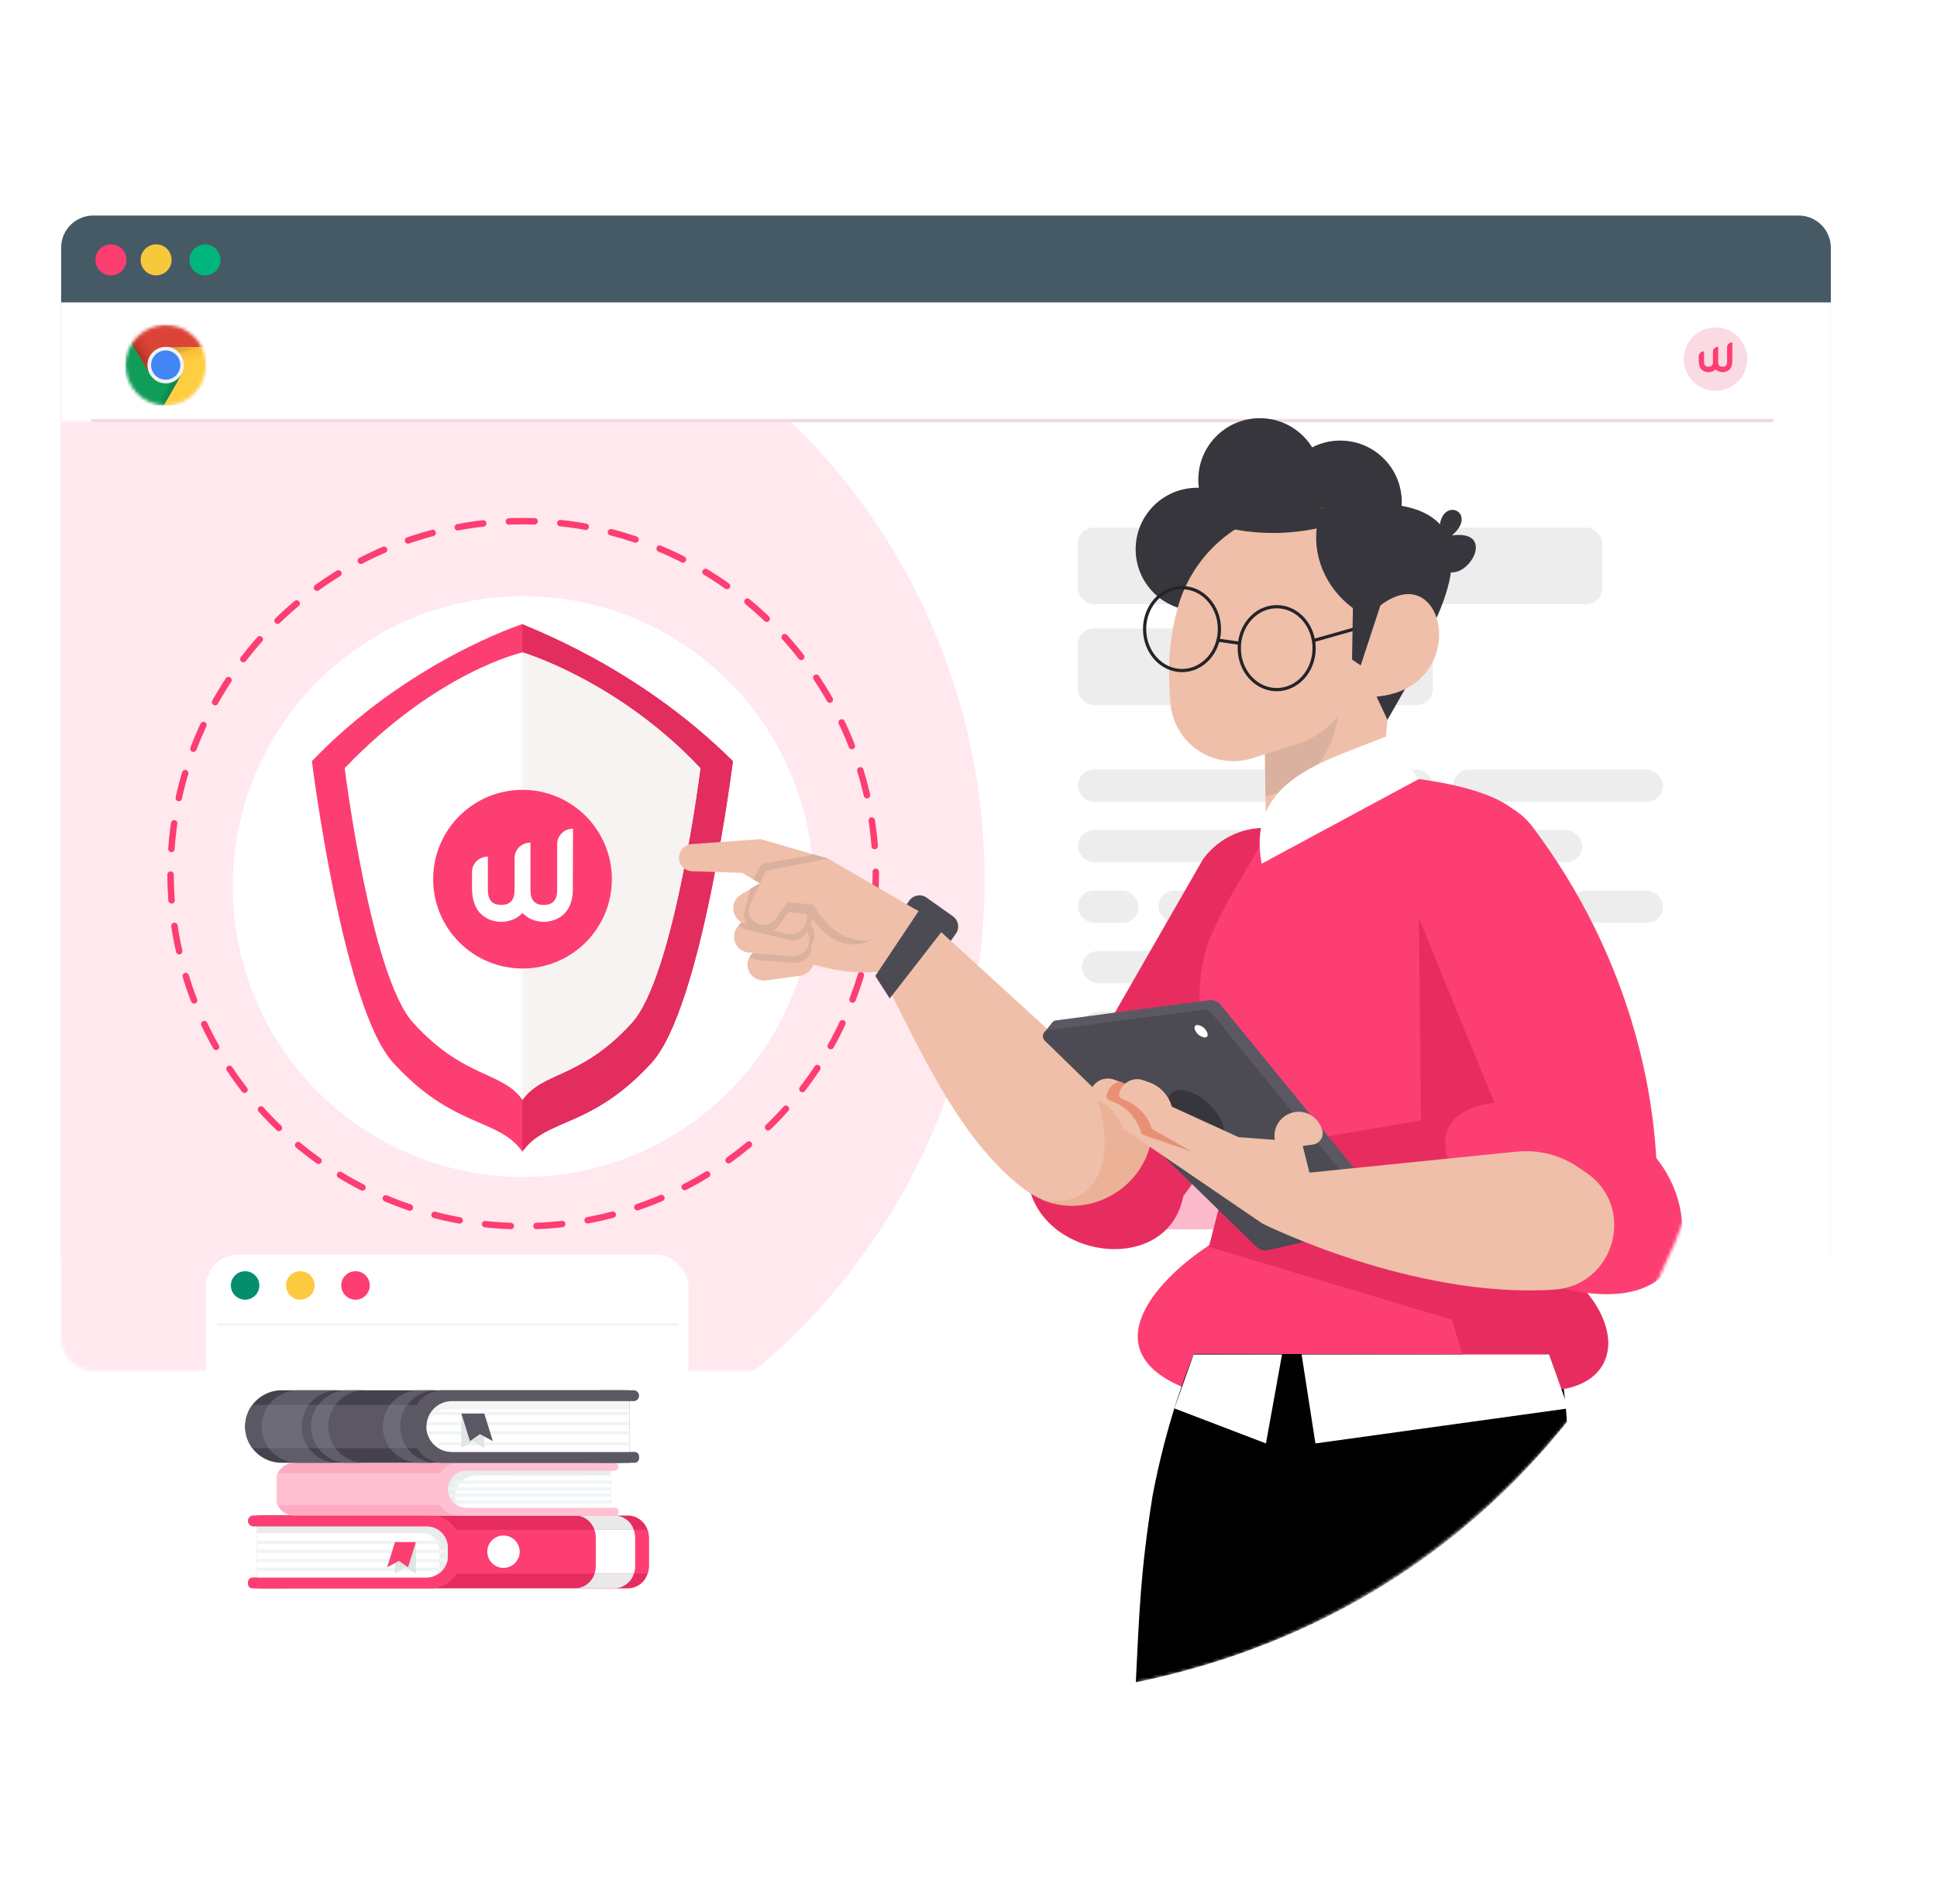 <svg width="602" height="592" viewBox="0 0 602 592" fill="none" xmlns="http://www.w3.org/2000/svg">
<g opacity="0.7">
<circle opacity="0.4" cx="306.367" cy="295.633" r="295.633" fill="white"/>
<circle opacity="0.15" cx="308.124" cy="297.106" r="230.319" fill="white"/>
</g>
<g filter="url(#filter0_d)">
<path d="M559 63H29C23.477 63 19 67.477 19 73V387.024C19 389.772 21.209 392 23.934 392H564.066C566.791 392 569 389.772 569 387.024V73C569 67.477 564.523 63 559 63Z" fill="#455A64"/>
<path d="M569 90H19V412C19 417.523 23.477 422 29 422H559C564.523 422 569 417.523 569 412V90Z" fill="white"/>
<mask id="mask0" mask-type="alpha" maskUnits="userSpaceOnUse" x="39" y="97" width="25" height="25">
<circle cx="51.5" cy="109.5" r="12.5" fill="#C4C4C4"/>
</mask>
<g mask="url(#mask0)">
<path d="M40.984 96.992V112.333H46.581L51.5 103.811H64V96.992H40.984Z" fill="#DB4437"/>
<path d="M40.984 96.992V112.333H46.581L51.5 103.811H64V96.992H40.984Z" fill="url(#paint0_linear)"/>
<path d="M46.713 112.279L41.057 102.578L40.974 102.72L46.591 112.35L46.713 112.279Z" fill="#3E2723" fill-opacity="0.15"/>
<path d="M39 121.993H50.899L56.422 116.471V112.334H46.578L39 99.334V121.993Z" fill="#0F9D58"/>
<path d="M39 121.993H50.899L56.422 116.471V112.334H46.578L39 99.334V121.993Z" fill="url(#paint1_linear)"/>
<path d="M56.301 112.522L56.183 112.454L50.729 121.992H50.892L56.304 112.526L56.301 112.522Z" fill="#263238" fill-opacity="0.15"/>
<path d="M51.5 103.816L56.422 112.339L50.899 121.998H64V103.816H51.5Z" fill="#FFCD40"/>
<path d="M51.5 103.816L56.422 112.339L50.899 121.998H64V103.816H51.5Z" fill="url(#paint2_linear)"/>
<path d="M51.5 103.813L56.422 112.336L50.899 121.995H64V103.813H51.5Z" fill="#FFCD40"/>
<path d="M51.5 103.813L56.422 112.336L50.899 121.995H64V103.813H51.5Z" fill="url(#paint3_linear)"/>
<path d="M40.984 96.992V112.333H46.581L51.5 103.811H64V96.992H40.984Z" fill="#DB4437"/>
<path d="M40.984 96.992V112.333H46.581L51.5 103.811H64V96.992H40.984Z" fill="url(#paint4_linear)"/>
<path d="M51.5 103.814V106.79L62.636 103.814H51.5Z" fill="url(#paint5_radial)"/>
<path d="M39 121.99H50.899L54.128 116.451L56.422 112.331H46.578L39 99.331V121.99Z" fill="#0F9D58"/>
<path d="M39 121.99H50.899L54.27 116.237L56.422 112.331H46.578L39 99.331V121.99Z" fill="url(#paint6_linear)"/>
<path d="M40.984 102.744L49.116 110.875L46.579 112.339L40.984 102.744Z" fill="url(#paint7_radial)"/>
<path d="M50.908 121.979L53.885 110.871L56.422 112.334L50.908 121.979Z" fill="url(#paint8_radial)"/>
<path d="M51.5 115.171C54.638 115.171 57.182 112.628 57.182 109.49C57.182 106.352 54.638 103.808 51.5 103.808C48.362 103.808 45.819 106.352 45.819 109.49C45.819 112.628 48.362 115.171 51.5 115.171Z" fill="#F1F1F1"/>
<path d="M51.5 114.034C54.011 114.034 56.046 111.999 56.046 109.489C56.046 106.978 54.011 104.943 51.5 104.943C48.99 104.943 46.955 106.978 46.955 109.489C46.955 111.999 48.99 114.034 51.5 114.034Z" fill="#4285F4"/>
<path d="M51.5 103.669C48.361 103.669 45.819 106.211 45.819 109.351V109.493C45.819 106.353 48.361 103.811 51.5 103.811H64V103.669H51.5Z" fill="#3E2723" fill-opacity="0.2"/>
<path d="M56.415 112.335C55.432 114.031 53.602 115.176 51.5 115.176C49.398 115.176 47.566 114.031 46.586 112.335H46.58L39 99.335V99.477L46.586 112.477C47.568 114.173 49.398 115.318 51.5 115.318C53.602 115.318 55.432 114.174 56.415 112.477H56.422V112.335H56.414H56.415Z" fill="white" fill-opacity="0.1"/>
<path opacity="0.1" d="M51.642 103.808C51.618 103.808 51.595 103.811 51.571 103.812C54.676 103.85 57.182 106.376 57.182 109.49C57.182 112.603 54.676 115.129 51.571 115.167C51.595 115.167 51.618 115.171 51.642 115.171C54.781 115.171 57.324 112.629 57.324 109.49C57.324 106.35 54.781 103.808 51.642 103.808Z" fill="#3E2723"/>
<path d="M56.472 112.518C56.955 111.683 57.235 110.717 57.235 109.683C57.235 109.1 57.145 108.521 56.969 107.966C57.104 108.452 57.182 108.96 57.182 109.49C57.182 110.524 56.902 111.49 56.419 112.325L56.422 112.331L50.9 121.99H51.064L56.472 112.518Z" fill="white" fill-opacity="0.2"/>
<path d="M51.502 97.135C58.381 97.135 63.962 102.693 64.002 109.564C64.002 109.539 64.003 109.517 64.003 109.493C64.003 102.589 58.407 96.993 51.503 96.993C44.6 96.993 39.002 102.589 39.002 109.493C39.002 109.517 39.003 109.539 39.003 109.564C39.042 102.693 44.623 97.135 51.502 97.135Z" fill="white" fill-opacity="0.2"/>
<path d="M51.5 121.852C58.38 121.852 63.961 116.294 64 109.423C64 109.447 64.002 109.47 64.002 109.494C64.002 116.398 58.405 121.994 51.502 121.994C44.598 121.994 39 116.398 39 109.494C39 109.47 39.002 109.447 39.002 109.423C39.04 116.294 44.621 121.852 51.502 121.852H51.5Z" fill="#3E2723" fill-opacity="0.15"/>
</g>
<mask id="mask1" mask-type="alpha" maskUnits="userSpaceOnUse" x="19" y="127" width="550" height="296">
<path d="M569 127H19V412C19 417.523 23.477 422 29 422H559C564.523 422 569 417.523 569 412V127Z" fill="white"/>
</mask>
<g mask="url(#mask1)">
<rect x="335" y="350.576" width="90.271" height="27.583" rx="13.791" fill="#FDB9CC"/>
<rect x="335" y="160" width="162.989" height="23.821" rx="5" fill="#EDEDED"/>
<rect x="335" y="191.347" width="110.331" height="23.821" rx="5" fill="#EDEDED"/>
<rect x="335" y="235.227" width="110.331" height="10.03" rx="5" fill="#EDEDED"/>
<rect x="335" y="254.033" width="75.225" height="10.03" rx="5" fill="#EDEDED"/>
<rect x="416.494" y="254.033" width="75.225" height="10.03" rx="5" fill="#EDEDED"/>
<rect x="335" y="272.839" width="18.806" height="10.03" rx="5" fill="#EDEDED"/>
<rect x="360.075" y="272.839" width="121.615" height="10.03" rx="5" fill="#EDEDED"/>
<rect x="336.254" y="291.645" width="127.883" height="10.03" rx="5" fill="#EDEDED"/>
<rect x="336.254" y="310.452" width="46.389" height="10.03" rx="5" fill="#EDEDED"/>
<rect x="392.673" y="310.452" width="23.821" height="10.03" rx="5" fill="#EDEDED"/>
<rect x="487.959" y="272.839" width="28.837" height="10.03" rx="5" fill="#EDEDED"/>
<rect x="451.6" y="235.227" width="65.195" height="10.03" rx="5" fill="#EDEDED"/>
<ellipse cx="110" cy="269.5" rx="196" ry="197.5" fill="#FFE8EE"/>
<circle cx="162.597" cy="267.597" r="109.597" stroke="#FD3E72" stroke-width="2" stroke-linecap="round" stroke-dasharray="8 8"/>
<g filter="url(#filter1_d)">
<circle cx="162.597" cy="267.597" r="90.281" fill="white"/>
</g>
<g filter="url(#filter2_d)">
<path d="M227.775 228.629C227.775 228.629 218.216 305.152 202.508 322.37C183.623 343.027 169.948 339.346 162.355 350C154.742 339.333 141.054 343.027 122.182 322.357C106.474 305.139 96.934 228.616 96.934 228.616C126.684 197.554 162.355 186 162.355 186C163.071 186.723 197.737 198.709 227.775 228.629Z" fill="#FD3E72"/>
</g>
<g filter="url(#filter3_d)">
<path d="M227.775 228.628C227.775 228.628 218.215 305.152 202.508 322.37C183.622 343.026 169.947 339.346 162.354 350L162.354 319.03L162.354 234.617L162.354 186C163.07 186.723 197.736 198.709 227.775 228.628Z" fill="#E32D5F"/>
</g>
<path d="M217.677 234.804C217.677 234.804 209.602 299.443 196.337 313.997C180.395 331.469 168.823 328.904 162.389 337.903C155.955 328.904 144.389 331.469 128.441 313.997C115.176 299.443 107.121 234.804 107.121 234.804C135.982 204.636 162.389 198.805 162.389 198.805C162.389 198.805 192.015 207.525 217.677 234.804Z" fill="white"/>
<mask id="mask2" mask-type="alpha" maskUnits="userSpaceOnUse" x="162" y="196" width="56" height="150">
<path d="M162.254 196.396H217.71V345.145H162.254V196.396Z" fill="#C4C4C4"/>
</mask>
<g mask="url(#mask2)">
<path d="M217.667 234.807C217.667 234.807 209.592 299.446 196.327 314C180.385 331.472 168.813 328.907 162.379 337.906C155.945 328.907 144.38 331.472 128.431 314C115.166 299.446 107.111 234.807 107.111 234.807C135.972 204.639 162.379 198.808 162.379 198.808C162.379 198.808 192.006 207.528 217.667 234.807Z" fill="#F8F3F3"/>
</g>
<circle cx="162.392" cy="269.305" r="27.77" fill="#FD3E72"/>
<path d="M178.089 253.611C175.363 253.611 173.166 255.739 173.166 258.377V272.182C173.166 272.759 173.132 273.336 173.064 273.947C172.996 274.54 172.825 275.085 172.553 275.579C172.28 276.074 171.872 276.487 171.327 276.816C170.781 277.146 169.998 277.311 169.01 277.311C168.022 277.311 167.238 277.146 166.693 276.816C166.148 276.487 165.74 276.074 165.467 275.579C165.194 275.085 165.024 274.54 164.956 273.947C164.888 273.353 164.854 272.759 164.854 272.182V257.949C162.128 257.949 159.931 260.076 159.931 262.715V272.165C159.931 272.743 159.897 273.32 159.829 273.93C159.761 274.524 159.59 275.068 159.318 275.563C159.045 276.058 158.637 276.47 158.092 276.8C157.546 277.13 156.763 277.295 155.775 277.295C154.787 277.295 154.003 277.13 153.458 276.8C152.913 276.47 152.505 276.058 152.232 275.563C151.959 275.068 151.789 274.524 151.721 273.93C151.653 273.336 151.619 272.743 151.619 272.165V262.286C148.893 262.286 146.696 264.43 146.696 267.053V272.165C146.696 273.518 146.832 274.705 147.105 275.728C147.377 276.75 147.718 277.625 148.127 278.367C148.553 279.109 149.03 279.719 149.575 280.214C150.12 280.709 150.682 281.105 151.244 281.418C152.556 282.144 154.072 282.539 155.758 282.589C157.478 282.539 158.994 282.144 160.323 281.418C160.885 281.105 161.447 280.709 161.975 280.214C162.111 280.082 162.248 279.95 162.384 279.802C162.52 279.95 162.656 280.082 162.793 280.214C163.338 280.709 163.9 281.105 164.462 281.418C165.774 282.144 167.29 282.539 168.976 282.589C170.696 282.539 172.212 282.144 173.541 281.418C174.103 281.105 174.665 280.709 175.193 280.214C175.738 279.719 176.215 279.109 176.641 278.367C177.067 277.625 177.407 276.75 177.663 275.728C177.918 274.705 178.038 273.534 178.038 272.165L178.089 253.611Z" fill="white"/>
</g>
<circle cx="533.175" cy="107.633" r="9.855" fill="#FADAE3"/>
<path d="M538.393 102.421C537.487 102.421 536.757 103.102 536.757 103.946V108.365C536.757 108.55 536.745 108.734 536.723 108.93C536.7 109.12 536.643 109.294 536.553 109.452C536.462 109.611 536.326 109.743 536.145 109.848C535.964 109.954 535.704 110.007 535.375 110.007C535.047 110.007 534.786 109.954 534.605 109.848C534.424 109.743 534.288 109.611 534.198 109.452C534.107 109.294 534.05 109.12 534.028 108.93C534.005 108.74 533.994 108.55 533.994 108.365V103.809C533.088 103.809 532.358 104.49 532.358 105.335V108.36C532.358 108.544 532.346 108.729 532.324 108.924C532.301 109.114 532.244 109.289 532.154 109.447C532.063 109.605 531.927 109.737 531.746 109.843C531.565 109.948 531.305 110.001 530.976 110.001C530.648 110.001 530.387 109.948 530.206 109.843C530.025 109.737 529.889 109.605 529.799 109.447C529.708 109.289 529.651 109.114 529.629 108.924C529.606 108.734 529.595 108.544 529.595 108.36V105.198C528.689 105.198 527.959 105.884 527.959 106.723V108.36C527.959 108.792 528.004 109.172 528.094 109.5C528.185 109.827 528.298 110.107 528.434 110.344C528.576 110.582 528.734 110.777 528.915 110.936C529.097 111.094 529.283 111.221 529.47 111.321C529.906 111.553 530.41 111.68 530.97 111.696C531.542 111.68 532.046 111.553 532.488 111.321C532.675 111.221 532.861 111.094 533.037 110.936C533.082 110.893 533.128 110.851 533.173 110.804C533.218 110.851 533.263 110.893 533.309 110.936C533.49 111.094 533.677 111.221 533.864 111.321C534.299 111.553 534.803 111.68 535.364 111.696C535.936 111.68 536.44 111.553 536.881 111.321C537.068 111.221 537.255 111.094 537.43 110.936C537.611 110.777 537.77 110.582 537.912 110.344C538.053 110.107 538.166 109.827 538.251 109.5C538.336 109.172 538.376 108.798 538.376 108.36L538.393 102.421Z" fill="#FD3E72"/>
<path d="M28.275 126.762H551.146" stroke="#F2D9E0"/>
<path d="M68.53 76.785C68.53 77.739 68.247 78.671 67.717 79.464C67.188 80.257 66.434 80.875 65.553 81.24C64.672 81.605 63.703 81.701 62.767 81.515C61.832 81.329 60.973 80.869 60.298 80.195C59.624 79.52 59.165 78.661 58.978 77.726C58.792 76.79 58.888 75.821 59.253 74.94C59.618 74.059 60.236 73.305 61.029 72.776C61.822 72.246 62.754 71.963 63.708 71.963C64.341 71.963 64.968 72.088 65.553 72.33C66.138 72.572 66.67 72.928 67.118 73.375C67.566 73.823 67.921 74.355 68.163 74.94C68.405 75.525 68.53 76.152 68.53 76.785Z" fill="#00B67A"/>
<path d="M39.299 76.785C39.299 77.739 39.017 78.671 38.487 79.464C37.957 80.257 37.204 80.875 36.322 81.24C35.441 81.605 34.472 81.701 33.536 81.515C32.601 81.329 31.742 80.869 31.067 80.195C30.393 79.52 29.934 78.661 29.748 77.726C29.562 76.79 29.657 75.821 30.022 74.94C30.387 74.059 31.005 73.305 31.798 72.776C32.591 72.246 33.523 71.963 34.477 71.963C35.111 71.963 35.737 72.088 36.322 72.33C36.908 72.572 37.439 72.928 37.887 73.375C38.335 73.823 38.69 74.355 38.932 74.94C39.175 75.525 39.299 76.152 39.299 76.785Z" fill="#FD3E72"/>
<path d="M53.335 76.785C53.335 77.741 53.05 78.675 52.518 79.469C51.986 80.263 51.23 80.882 50.346 81.245C49.462 81.609 48.49 81.701 47.553 81.511C46.617 81.321 45.758 80.856 45.085 80.177C44.413 79.498 43.958 78.634 43.777 77.695C43.597 76.757 43.699 75.785 44.072 74.905C44.444 74.025 45.07 73.275 45.87 72.752C46.669 72.228 47.606 71.953 48.562 71.963C49.833 71.976 51.046 72.49 51.94 73.393C52.834 74.296 53.335 75.515 53.335 76.785Z" fill="#F8C83C"/>
</g>
<mask id="mask3" mask-type="alpha" maskUnits="userSpaceOnUse" x="77" y="66" width="462" height="462">
<circle cx="308.124" cy="297.106" r="230.319" fill="white"/>
</mask>
<g mask="url(#mask3)">
<path d="M369.928 432.14H483.448C508.678 429.57 503.718 401.79 475.308 388.58C474.618 388.25 473.918 387.93 473.198 387.63L380.838 384.08C379.238 384.95 377.568 385.95 375.838 387.08L375.578 387.25C358.368 398.6 339.068 420.79 369.928 432.14Z" fill="#FD3E72"/>
<path d="M487 442C455.5 481.5 411 511 353 523C354.094 500.807 354.475 488.487 358.218 464.9C366.708 420.37 383.368 396.65 383.368 396.65L463.898 391.86C483.008 410.69 485.46 421.19 487 442Z" fill="black"/>
<path d="M319.418 366.72C323.038 395.52 376.288 398.31 367.198 357.85L319.418 366.72Z" fill="#E72D60"/>
<path d="M323.618 354.63L356.978 385.42C367.858 374.16 408.228 314.78 415.778 287C417.197 281.661 416.697 275.994 414.365 270.986C412.032 265.979 408.015 261.949 403.016 259.6C398.016 257.252 392.35 256.733 387.006 258.134C381.663 259.536 376.981 262.769 373.778 267.27L323.618 354.63Z" fill="#E72D60"/>
<path d="M287.991 279.051L296.169 284.859C297.907 286.093 298.315 288.503 297.081 290.241L292.189 297.13C290.954 298.868 288.545 299.277 286.807 298.043L278.629 292.235C276.891 291.001 276.482 288.591 277.717 286.853L282.609 279.964C283.843 278.225 286.253 277.817 287.991 279.051Z" fill="#4C4A53"/>
<path d="M260.998 285.45C275.598 294.67 288.418 347.45 318.638 369.91C320.28 371.11 322.055 372.117 323.928 372.91C339.558 379.44 358.218 367.91 358.218 349.68L335.778 329.27L285.348 283.21L260.998 285.45Z" fill="#EFBFA9"/>
<path d="M323.928 373C339.558 379.53 358.218 368 358.218 349.77L335.778 329.27C350.318 356.57 342.418 376.73 323.908 372.93C323.938 372.93 323.938 372.93 323.928 373Z" fill="#ECB298"/>
<path d="M285.398 283.21L290.948 296.81C266.758 308.81 249.488 297.53 238.798 295.93L252.948 267.26L285.398 283.21Z" fill="#EFBFA9"/>
<path d="M244.228 280.17C244.777 280.522 245.255 280.973 245.638 281.5C245.741 281.644 245.835 281.794 245.918 281.95C246.536 283.022 246.744 284.282 246.503 285.496C246.262 286.71 245.589 287.795 244.608 288.55L241.098 291.28L236.098 295.11C235.292 295.725 234.318 296.079 233.305 296.128C232.293 296.176 231.289 295.915 230.428 295.38C229.882 295.024 229.407 294.57 229.028 294.04C228.36 293.076 228.052 291.908 228.158 290.74C228.264 289.572 228.778 288.478 229.608 287.65C229.698 287.56 229.808 287.48 229.908 287.39L238.188 280.56C238.265 280.489 238.349 280.425 238.438 280.37C239.269 279.753 240.268 279.404 241.302 279.368C242.336 279.332 243.357 279.612 244.228 280.17Z" fill="#EFBFA9"/>
<path d="M211.058 267.34C210.961 266.758 210.986 266.163 211.131 265.591C211.277 265.019 211.541 264.484 211.905 264.02C212.269 263.556 212.726 263.174 213.247 262.896C213.767 262.619 214.34 262.453 214.928 262.41L236.358 260.86L257.408 266.93L253.848 285L230.658 271.34L215.098 270.85C214.123 270.822 213.187 270.457 212.451 269.817C211.714 269.177 211.222 268.302 211.058 267.34Z" fill="#EFBFA9"/>
<path d="M257.408 266.93L253.098 265.68L236.788 268.55L234.038 273.35L254.858 285.06L257.408 266.93Z" fill="#DAB19E"/>
<path d="M233.248 302.79C233.777 303.51 234.489 304.076 235.31 304.427C236.132 304.779 237.032 304.904 237.918 304.79L248.558 303.35C249.877 303.17 251.074 302.486 251.898 301.442C252.722 300.397 253.11 299.074 252.978 297.75C252.889 296.984 252.633 296.247 252.228 295.59C252.165 295.476 252.095 295.366 252.018 295.26C251.948 295.165 251.867 295.078 251.778 295C251.215 294.302 250.473 293.768 249.632 293.455C248.791 293.141 247.882 293.06 246.998 293.22L236.438 295C235.718 295.129 235.035 295.414 234.437 295.836C233.84 296.257 233.341 296.805 232.978 297.44C232.878 297.62 232.788 297.81 232.698 298.01C232.378 298.732 232.25 299.524 232.328 300.31C232.403 301.205 232.721 302.063 233.248 302.79Z" fill="#EFBFA9"/>
<path d="M232.978 297.46C233.75 298.063 234.69 298.412 235.668 298.46L246.358 299.28C249.028 299.49 252.258 297.77 252.228 294.16C251.108 292.8 248.878 292.87 247.018 293.16L236.438 295C235.716 295.131 235.032 295.419 234.434 295.845C233.836 296.27 233.339 296.821 232.978 297.46Z" fill="#DAB19E"/>
<path d="M236.508 292.37C236.879 292.981 237.379 293.504 237.974 293.901C238.568 294.298 239.242 294.561 239.948 294.67L247.268 295.67C248.205 295.82 249.164 295.705 250.039 295.338C250.913 294.972 251.668 294.368 252.218 293.596C252.768 292.824 253.091 291.913 253.152 290.966C253.212 290.02 253.006 289.076 252.558 288.24C252.518 288.138 252.468 288.041 252.408 287.95C252.009 287.293 251.465 286.735 250.819 286.318C250.174 285.9 249.442 285.635 248.678 285.54L241.308 284.86C240.089 284.712 238.858 285.026 237.858 285.74C236.829 286.444 236.113 287.519 235.858 288.74C235.595 289.989 235.828 291.29 236.508 292.37Z" fill="#DAB19E"/>
<path d="M250.498 289.14C250.564 289.229 250.624 289.323 250.678 289.42C250.758 289.54 250.818 289.66 250.878 289.76C251.313 290.567 251.521 291.476 251.481 292.391C251.441 293.306 251.154 294.194 250.651 294.959C250.148 295.725 249.447 296.34 248.622 296.74C247.798 297.139 246.881 297.309 245.968 297.23L235.278 296.42C234.77 296.382 234.27 296.264 233.798 296.07C232.945 295.721 232.204 295.143 231.658 294.4C230.918 293.385 230.592 292.126 230.748 290.88C230.842 290.172 231.08 289.491 231.448 288.88C231.736 288.426 232.094 288.021 232.508 287.68C233.447 286.893 234.644 286.483 235.868 286.53L245.958 286.98H246.608C247.377 287.024 248.127 287.241 248.8 287.615C249.474 287.989 250.054 288.51 250.498 289.14Z" fill="#EFBFA9"/>
<path d="M245.858 286.94H246.508C247.274 286.977 248.021 287.186 248.694 287.551C249.368 287.916 249.95 288.429 250.398 289.05C250.467 289.139 250.531 289.233 250.588 289.33C250.668 289.45 250.718 289.57 250.788 289.68C250.25 290.654 249.406 291.425 248.387 291.873C247.368 292.321 246.23 292.422 245.148 292.16L241.018 291.16L232.078 289.02C231.831 288.963 231.59 288.882 231.358 288.78C230.674 288.504 230.06 288.081 229.558 287.54C229.654 287.445 229.754 287.355 229.858 287.27L238.128 280.44C238.211 280.371 238.298 280.308 238.388 280.25L245.778 281.89C246.233 282.651 246.479 283.518 246.493 284.404C246.508 285.291 246.289 286.165 245.858 286.94Z" fill="#DAB19E"/>
<path d="M244.778 272.69C245.529 273.168 246.143 273.834 246.559 274.621C246.974 275.408 247.178 276.29 247.15 277.18C247.122 278.07 246.862 278.937 246.398 279.696C245.933 280.455 245.278 281.08 244.498 281.51L241.498 283.18L235.128 286.68C234.212 287.178 233.163 287.378 232.128 287.25C231.416 287.162 230.733 286.916 230.128 286.53C229.426 286.068 228.852 285.437 228.459 284.694C228.065 283.952 227.866 283.122 227.877 282.282C227.889 281.442 228.113 280.618 228.527 279.887C228.942 279.157 229.534 278.542 230.248 278.1L233.248 276.33L236.408 274.44L239.488 272.62C240.292 272.146 241.21 271.901 242.143 271.914C243.076 271.926 243.988 272.195 244.778 272.69Z" fill="#EFBFA9"/>
<path d="M236.018 284.1C236.292 284.752 236.701 285.339 237.218 285.822C237.735 286.305 238.349 286.672 239.018 286.9L246.138 289C247.041 289.295 248.009 289.331 248.931 289.104C249.854 288.878 250.694 288.398 251.358 287.718C252.022 287.039 252.483 286.187 252.688 285.26C252.893 284.332 252.834 283.366 252.518 282.47C252.492 282.363 252.455 282.259 252.408 282.16C252.118 281.441 251.669 280.798 251.093 280.278C250.518 279.758 249.833 279.376 249.088 279.16L241.918 277.36C240.733 277.033 239.47 277.154 238.368 277.7C237.23 278.251 236.353 279.228 235.928 280.42C235.478 281.612 235.51 282.932 236.018 284.1Z" fill="#DAB19E"/>
<path d="M230.778 285.31C231.108 285.943 231.57 286.498 232.132 286.938C232.694 287.378 233.344 287.692 234.038 287.86L244.488 290.29C245.411 290.512 246.377 290.472 247.277 290.174C248.178 289.877 248.977 289.333 249.586 288.606C250.194 287.878 250.587 286.994 250.72 286.055C250.853 285.116 250.721 284.158 250.338 283.29C250.302 283.182 250.255 283.079 250.198 282.98C249.851 282.296 249.352 281.699 248.741 281.235C248.13 280.771 247.421 280.451 246.668 280.3L236.148 278.18C234.939 277.938 233.682 278.159 232.628 278.8C231.539 279.437 230.743 280.474 230.408 281.69C230.073 282.9 230.205 284.193 230.778 285.31Z" fill="#EFBFA9"/>
<path d="M279.378 285.78L255.618 272.07L239.208 275.34L244.988 283.55L251.758 284.22C251.758 284.22 261.918 304.23 279.378 285.78Z" fill="#DAB19E"/>
<path d="M239.208 275.34L235.128 284.15C234.703 285.07 234.656 286.121 234.998 287.075C235.341 288.029 236.045 288.811 236.958 289.25C237.78 289.646 238.715 289.738 239.598 289.509C240.48 289.28 241.253 288.745 241.778 288L244.998 283.52L239.208 275.34Z" fill="#DAB19E"/>
<path d="M285.398 283.21L257.398 266.93L238.008 270.72L244.778 280.44L252.778 281.26C252.778 281.26 264.708 304.92 285.398 283.21Z" fill="#EFBFA9"/>
<path d="M236.368 274.44L242.708 280.64L241.508 283.18L239.928 286.51C239.851 286.688 239.758 286.859 239.648 287.02C239.129 287.845 238.357 288.481 237.447 288.832C236.537 289.184 235.538 289.232 234.598 288.97C233.599 288.704 232.725 288.095 232.128 287.25C231.73 286.71 231.457 286.087 231.329 285.428C231.201 284.769 231.221 284.09 231.388 283.44L233.208 276.33L236.368 274.44Z" fill="#DAB19E"/>
<path d="M238.018 270.72L233.168 281.1C232.671 282.182 232.617 283.415 233.017 284.536C233.417 285.657 234.239 286.577 235.308 287.1C236.271 287.57 237.368 287.685 238.407 287.425C239.446 287.165 240.36 286.547 240.988 285.68L244.778 280.44L238.018 270.72Z" fill="#EFBFA9"/>
<path d="M285.908 282.61L272.038 303.39L276.518 310.38L293.438 288.63L285.908 282.61Z" fill="#4C4A53"/>
<path d="M367.198 420.86L454.428 421L486.108 421.05C481.901 410.435 478.295 399.591 475.308 388.57C471.078 373.04 467.368 354.36 468.038 338.14C468.438 328.46 469.708 318.27 469.688 307.83C469.688 301.2 475.228 255.37 469.688 251.15C456.938 241.42 420.278 239.88 422.488 241.95L393.778 258.29C392.178 263.8 376.618 285.36 374.118 297.85C373.908 298.79 373.728 299.77 373.568 300.73C373.041 304.037 372.78 307.381 372.788 310.73C372.765 311.732 372.811 312.735 372.928 313.73C372.989 315.205 373.142 316.675 373.388 318.13C374.933 327.751 379.832 336.515 387.218 342.87L387.088 343.45V343.58L381.508 365.26L375.908 387.08L375.758 387.65L367.198 420.86Z" fill="#FD3E72"/>
<path d="M375.618 387.23L375.728 387.63L451.258 410.28L454.428 421L456.608 428.37L462.438 432.13H483.438C508.668 429.56 503.708 401.78 475.298 388.57C471.068 373.04 467.358 354.36 468.028 338.14C468.428 328.46 469.698 318.27 469.678 307.83L440.908 278.07L441.628 348.27L392.068 356.77L381.468 365.23L375.868 387.05L375.618 387.23Z" fill="#E72D60"/>
<path d="M372.068 189.87C361.509 189.87 352.948 181.31 352.948 170.75C352.948 160.19 361.509 151.63 372.068 151.63C382.628 151.63 391.188 160.19 391.188 170.75C391.188 181.31 382.628 189.87 372.068 189.87Z" fill="#37363D"/>
<path d="M391.538 168.24C380.979 168.24 372.418 159.68 372.418 149.12C372.418 138.56 380.979 130 391.538 130C402.098 130 410.658 138.56 410.658 149.12C410.658 159.68 402.098 168.24 391.538 168.24Z" fill="#37363D"/>
<path d="M416.538 175.2C405.979 175.2 397.418 166.64 397.418 156.08C397.418 145.52 405.979 136.96 416.538 136.96C427.098 136.96 435.658 145.52 435.658 156.08C435.658 166.64 427.098 175.2 416.538 175.2Z" fill="#37363D"/>
<path d="M440.528 167.75C448.248 187.53 445.528 200.12 433.048 208.34L421.228 195.45L428.298 164.45L440.528 167.75Z" fill="#450000"/>
<path d="M433.848 195.45L429.358 243.61L393.488 267.86L392.978 208.48L433.848 195.45Z" fill="#EFBFA9"/>
<path d="M439.708 208.91L431.208 223.76L425.888 212.44L439.708 208.91Z" fill="#37363D"/>
<path d="M393.308 247.57C393.308 247.57 415.438 243.57 416.078 218.57L392.978 226.09L393.308 247.57Z" fill="#DAB19E"/>
<path d="M378.518 160.39C367.818 173.51 366.418 190.79 366.418 190.79L378.018 192.62L386.778 164.83L378.518 160.39Z" fill="#37363D"/>
<path d="M430.218 175.75L426.778 189.42L425.198 195.64L420.968 212.36C419.838 216.8 417.591 220.876 414.44 224.202C411.29 227.527 407.34 229.992 402.968 231.36L389.168 235.71C386.371 236.589 383.411 236.829 380.508 236.412C377.605 235.995 374.833 234.931 372.396 233.299C369.959 231.668 367.92 229.51 366.428 226.985C364.937 224.46 364.031 221.632 363.778 218.71C362.968 209.54 362.968 198.84 366.458 187.47C368.489 181.036 372.018 175.176 376.755 170.373C381.493 165.569 387.303 161.959 393.708 159.84H393.758L395.968 159.18L396.208 159.12C397.322 158.827 398.45 158.59 399.588 158.41C402.323 157.923 405.102 157.722 407.878 157.81L416.818 158.07C418.946 158.131 421.034 158.668 422.926 159.642C424.819 160.616 426.469 162.002 427.755 163.699C429.041 165.396 429.93 167.359 430.356 169.445C430.782 171.53 430.735 173.685 430.218 175.75Z" fill="#EFBFA9"/>
<path d="M367.358 208.45C360.935 208.45 355.728 202.679 355.728 195.56C355.728 188.441 360.935 182.67 367.358 182.67C373.781 182.67 378.988 188.441 378.988 195.56C378.988 202.679 373.781 208.45 367.358 208.45Z" stroke="#242428" stroke-miterlimit="10"/>
<path d="M378.5 199L385.5 200" stroke="#242428"/>
<path d="M396.788 214.38C390.365 214.38 385.158 208.609 385.158 201.49C385.158 194.371 390.365 188.6 396.788 188.6C403.211 188.6 408.418 194.371 408.418 201.49C408.418 208.609 403.211 214.38 396.788 214.38Z" stroke="#242428" stroke-miterlimit="10"/>
<path d="M408.398 199.08L421.408 195.4" stroke="#242428" stroke-miterlimit="10"/>
<path d="M410.898 157.9C403.898 174.5 417.098 197.21 444.838 195.56C456.528 172 456.028 150.85 410.898 157.9Z" fill="#37363D"/>
<path d="M420.428 197.41C448.288 159.13 462.778 219.74 421.778 216.56L420.428 197.41Z" fill="#EFBFA9"/>
<path d="M420.728 172.89L420.208 205.04L422.898 206.84L433.048 175.93L420.728 172.89Z" fill="#37363D"/>
<path d="M419.188 161.37C405.556 166.548 390.595 167.083 376.628 162.89C376.628 162.89 384.018 145.08 419.188 161.37Z" fill="#37363D"/>
<path d="M447.348 165C447.348 153.68 459.848 159.11 451.258 166.44C466.318 164.44 454.918 183.07 447.988 176.55" fill="#37363D"/>
<path d="M392.108 268.49C387.268 242.22 411.988 236.66 430.658 228.99L440.918 242.19L392.108 268.49Z" fill="white"/>
<path d="M480.018 343.76C460.298 340 442.158 345.47 451.858 365L481.858 366.76L480.018 343.76Z" fill="#FD3E72"/>
<path d="M484.428 400.18C537.678 414 529.068 356.83 497.368 348.28L484.428 400.18Z" fill="#FD3E72"/>
<path d="M482.038 385.76L513.778 390.42C519.418 345.5 506.098 296.51 476.268 257C472.913 252.549 467.999 249.53 462.513 248.548C457.026 247.565 451.37 248.691 446.678 251.7C442.592 254.313 439.478 258.198 437.819 262.756C436.16 267.314 436.047 272.292 437.498 276.92L482.038 385.76Z" fill="#FD3E72"/>
<path d="M324.528 321L326.998 317.87C327.297 317.508 327.723 317.272 328.188 317.21L375.718 310.93C376.401 310.842 377.095 310.93 377.735 311.183C378.375 311.437 378.941 311.849 379.378 312.38L430.448 374.87C430.654 375.118 430.794 375.414 430.854 375.731C430.914 376.047 430.894 376.374 430.794 376.68C430.694 376.987 430.518 377.263 430.283 377.483C430.048 377.704 429.761 377.861 429.448 377.94L396.708 385.58C396.051 385.738 395.365 385.729 394.711 385.555C394.058 385.38 393.459 385.045 392.968 384.58L327.638 321H324.528Z" fill="#5B5863"/>
<path d="M428.028 377.94L376.968 315.42C376.536 314.882 375.972 314.464 375.331 314.208C374.689 313.952 373.993 313.867 373.308 313.96L325.778 320.24C325.423 320.288 325.089 320.434 324.813 320.663C324.538 320.891 324.332 321.193 324.219 321.532C324.107 321.872 324.092 322.237 324.177 322.585C324.261 322.933 324.442 323.25 324.698 323.5L390.498 387.6C390.989 388.065 391.588 388.4 392.241 388.575C392.895 388.749 393.581 388.758 394.238 388.6L426.978 381C427.295 380.929 427.588 380.778 427.829 380.561C428.07 380.345 428.252 380.07 428.358 379.763C428.463 379.457 428.488 379.128 428.43 378.809C428.373 378.49 428.234 378.191 428.028 377.94Z" fill="#4C4A53"/>
<path d="M367.879 351.386C363.534 347.429 361.724 342.342 363.836 340.022C365.948 337.703 371.183 339.03 375.528 342.986C379.872 346.943 381.683 352.03 379.571 354.35C377.459 356.669 372.224 355.342 367.879 351.386Z" fill="#37363D"/>
<path d="M371.608 320.62C371.904 321.136 372.315 321.576 372.81 321.905C373.304 322.235 373.869 322.446 374.458 322.52C375.378 322.52 375.608 321.62 374.968 320.52C374.674 320.005 374.264 319.564 373.772 319.233C373.279 318.902 372.717 318.689 372.128 318.61C371.198 318.66 370.968 319.55 371.608 320.62Z" fill="white"/>
<path d="M392.258 380.31L349.018 350.8L404.558 354.98L409.268 373.58L392.258 380.31Z" fill="#EFBFA9"/>
<path d="M400.188 356.91L408.008 355.81C408.548 355.734 409.063 355.536 409.513 355.23C409.964 354.924 410.339 354.519 410.608 354.046C410.878 353.573 411.035 353.044 411.068 352.5C411.101 351.956 411.009 351.412 410.798 350.91L410.528 350.24C410.129 349.276 409.532 348.406 408.777 347.686C408.022 346.965 407.125 346.411 406.144 346.057C405.162 345.703 404.117 345.558 403.076 345.631C402.035 345.703 401.021 345.993 400.098 346.48C398.812 347.155 397.749 348.189 397.039 349.456C396.329 350.724 396.002 352.17 396.098 353.62C396.13 354.113 396.264 354.593 396.491 355.031C396.719 355.469 397.035 355.855 397.42 356.165C397.804 356.474 398.249 356.7 398.726 356.828C399.202 356.957 399.7 356.985 400.188 356.91Z" fill="#EFBFA9"/>
<path d="M383.018 356.57L349.018 350.81L348.608 349.81C347.825 347.87 346.628 346.123 345.102 344.691C343.575 343.26 341.755 342.178 339.768 341.52C339.468 341.412 339.209 341.212 339.029 340.948C338.849 340.684 338.758 340.369 338.768 340.05C338.758 339.947 338.758 339.843 338.768 339.74C339.053 338.451 339.775 337.302 340.813 336.486C341.851 335.671 343.139 335.241 344.458 335.27C344.914 335.289 345.367 335.356 345.808 335.47L347.808 336.17L348.008 336.24C349.719 336.833 351.259 337.833 352.498 339.154C353.736 340.474 354.635 342.075 355.118 343.82L382.118 356.18L383.018 356.57Z" fill="#EFBFA9"/>
<path d="M370.388 358L354.888 352.65C352.708 346.02 348.988 343.47 344.958 342.15C344.598 342.03 344.296 341.78 344.111 341.449C343.926 341.118 343.872 340.729 343.958 340.36C344.174 339.379 344.647 338.472 345.329 337.734C346.011 336.996 346.877 336.453 347.838 336.16L348.038 336.23C349.749 336.823 351.289 337.823 352.528 339.144C353.766 340.464 354.665 342.065 355.148 343.81L358.088 351L370.388 358Z" fill="#E89076"/>
<path d="M358.088 351L357.688 350C356.905 348.059 355.708 346.313 354.182 344.881C352.655 343.45 350.835 342.368 348.848 341.71C348.49 341.59 348.19 341.342 348.005 341.013C347.82 340.684 347.764 340.298 347.848 339.93C348.016 339.183 348.332 338.477 348.777 337.855C349.223 337.233 349.789 336.706 350.442 336.307C351.095 335.908 351.821 335.644 352.578 335.531C353.335 335.418 354.107 335.459 354.848 335.65L357.068 336.42C358.781 337.015 360.323 338.016 361.563 339.338C362.804 340.66 363.704 342.263 364.188 344.01L392.078 356.77L358.088 351Z" fill="#EFBFA9"/>
<path d="M471.388 358L402.888 364.94L392.258 380.32C392.258 380.32 439.098 403.82 482.998 400.9C501.998 399.64 508.638 375.07 492.858 364.44L490.378 362.77C484.799 359.013 478.081 357.325 471.388 358Z" fill="#EFBFA9"/>
<path d="M487.418 437.82L408.818 448.71L404.528 421.07L481.418 421.06L487.418 437.82Z" fill="white"/>
<path d="M398.438 421.07L393.448 448.71L364.978 437.82L370.968 421.07H398.438Z" fill="white"/>
</g>
<g filter="url(#filter4_d)">
<rect x="64" y="386" width="150" height="122.325" rx="10" fill="white"/>
</g>
<g filter="url(#filter5_d)">
<path d="M79.924 467.104V489.77H195.186C196.553 489.742 197.877 489.284 198.97 488.461C200.063 487.639 200.869 486.493 201.274 485.187C201.53 484.432 201.659 483.641 201.656 482.845V474.028C201.656 473.185 201.512 472.348 201.23 471.554C200.801 470.282 199.99 469.174 198.907 468.381C197.824 467.589 196.522 467.15 195.18 467.126L79.924 467.104Z" fill="#E62B5E"/>
<path d="M136.033 471.554V485.187H201.28C201.535 484.433 201.664 483.641 201.662 482.845V474.028C201.661 473.185 201.517 472.348 201.236 471.554H136.033Z" fill="#FD3E72"/>
<path d="M156.479 483.399C159.258 483.399 161.511 481.146 161.511 478.367C161.511 475.589 159.258 473.336 156.479 473.336C153.7 473.336 151.448 475.589 151.448 478.367C151.448 481.146 153.7 483.399 156.479 483.399Z" fill="white"/>
<path d="M81.789 467.076H133.819C136.314 467.076 138.708 468.067 140.472 469.832C142.237 471.596 143.228 473.99 143.228 476.485V480.36C143.228 482.856 142.237 485.249 140.472 487.014C138.708 488.778 136.314 489.77 133.819 489.77H81.789V467.076Z" fill="#FD3E72"/>
<path d="M78.651 467.103H88.586V470.496H78.651C78.216 470.477 77.806 470.289 77.509 469.971C77.212 469.653 77.052 469.232 77.062 468.797C77.053 468.363 77.214 467.943 77.511 467.626C77.808 467.309 78.217 467.122 78.651 467.103Z" fill="#FD3E72"/>
<path d="M78.468 486.371H88.581V489.77H78.468C78.283 489.77 78.099 489.733 77.928 489.662C77.757 489.591 77.601 489.487 77.47 489.356C77.339 489.225 77.235 489.07 77.164 488.898C77.093 488.727 77.057 488.544 77.057 488.358V487.805C77.057 487.619 77.093 487.436 77.164 487.265C77.235 487.093 77.339 486.938 77.47 486.807C77.601 486.676 77.757 486.572 77.928 486.501C78.099 486.43 78.283 486.393 78.468 486.393V486.371Z" fill="#FD3E72"/>
<path d="M79.924 470.502H132.607C134.356 470.502 136.035 471.197 137.272 472.435C138.509 473.672 139.204 475.35 139.204 477.1V479.773C139.204 481.523 138.509 483.201 137.272 484.439C136.035 485.676 134.356 486.371 132.607 486.371H79.924V470.502Z" fill="#E9EEEC"/>
<path d="M79.924 472.611H131.261C132.671 472.614 134.022 473.174 135.02 474.17C136.017 475.166 136.58 476.515 136.586 477.925V482.796C136.586 483.266 136.494 483.732 136.314 484.166C136.134 484.601 135.87 484.995 135.537 485.328C135.205 485.66 134.81 485.924 134.375 486.104C133.941 486.284 133.475 486.377 133.005 486.377H79.924V472.611Z" fill="white"/>
<path d="M137.062 475.439H79.924" stroke="#F1F4F6" stroke-miterlimit="10"/>
<path d="M139.011 478.246H79.924" stroke="#F1F4F6" stroke-miterlimit="10"/>
<path d="M139.011 481.052H79.924" stroke="#F1F4F6" stroke-miterlimit="10"/>
<path d="M137.063 483.858H79.924" stroke="#F1F4F6" stroke-miterlimit="10"/>
<path d="M191.201 485.187H184.78C184.374 486.493 183.568 487.638 182.475 488.46C181.382 489.283 180.059 489.741 178.691 489.77H190.924C192.291 489.741 193.615 489.283 194.707 488.46C195.8 487.638 196.606 486.493 197.012 485.187H191.201Z" fill="#E9E9E9"/>
<path d="M190.918 467.076H178.686C180.028 467.1 181.329 467.539 182.412 468.331C183.495 469.124 184.307 470.272 184.736 471.544H196.968C196.539 470.272 195.728 469.124 194.645 468.331C193.562 467.539 192.26 467.1 190.918 467.076Z" fill="#E9E9E9"/>
<path d="M196.968 471.548H184.741C185.025 472.344 185.17 473.183 185.167 474.028V482.84C185.17 483.638 185.041 484.431 184.785 485.187H197.018C197.273 484.431 197.402 483.638 197.4 482.84V474.028C197.4 473.183 197.254 472.344 196.968 471.548Z" fill="white"/>
<path d="M122.754 475.406V485.187L125.998 483.211L129.236 485.187V475.406" fill="#DEE5E3"/>
<path d="M120.33 483.211L124 481.229L126.806 483.211L129.236 475.406H122.754L120.33 483.211Z" fill="#FD3E72"/>
<path d="M189.784 450.725V467.153H91.503C90.405 467.178 89.325 466.875 88.399 466.284C87.474 465.693 86.745 464.839 86.306 463.832C86.09 463.292 85.979 462.715 85.979 462.133V455.746C85.981 455.13 86.105 454.52 86.344 453.952C86.795 452.969 87.524 452.14 88.441 451.566C89.357 450.993 90.422 450.7 91.503 450.725H189.784Z" fill="#FEABC2"/>
<path d="M141.922 453.952V463.832H86.306C86.09 463.292 85.979 462.715 85.979 462.133V455.746C85.981 455.13 86.105 454.52 86.344 453.952H141.922Z" fill="#FFC1D2"/>
<path d="M188.184 467.159H142.592C140.78 467.159 139.043 466.439 137.762 465.158C136.481 463.877 135.762 462.14 135.762 460.329V457.561C135.762 455.75 136.481 454.012 137.762 452.731C139.043 451.451 140.78 450.731 142.592 450.731H188.184V467.159Z" fill="#FFC1D2"/>
<path d="M190.869 450.725H182.394V453.189H190.869C191.211 453.204 191.545 453.083 191.799 452.853C192.053 452.623 192.206 452.302 192.225 451.96C192.207 451.617 192.055 451.294 191.801 451.063C191.547 450.832 191.212 450.71 190.869 450.725Z" fill="#FFC1D2"/>
<path d="M191.201 467.153H182.4V464.69H191.201C191.335 464.69 191.468 464.717 191.592 464.768C191.717 464.82 191.83 464.895 191.925 464.99C192.02 465.085 192.095 465.198 192.147 465.322C192.198 465.447 192.225 465.58 192.225 465.714V466.129C192.225 466.401 192.117 466.661 191.925 466.854C191.733 467.046 191.472 467.153 191.201 467.153Z" fill="#FFC1D2"/>
<path d="M189.784 453.194V464.696H144.988C144.039 464.697 143.105 464.461 142.271 464.009C141.139 463.406 140.241 462.441 139.721 461.269C139.201 460.096 139.088 458.783 139.401 457.539C139.714 456.295 140.434 455.191 141.446 454.404C142.459 453.617 143.706 453.191 144.988 453.194H189.784Z" fill="#E9EEEC"/>
<path d="M189.784 454.705V464.696H144.988C144.039 464.697 143.105 464.461 142.271 464.01C142.015 463.772 141.811 463.484 141.672 463.164C141.533 462.844 141.462 462.499 141.463 462.15V461.32C141.457 460.449 141.625 459.585 141.955 458.779C142.285 457.973 142.771 457.241 143.385 456.623C143.999 456.006 144.729 455.516 145.534 455.182C146.338 454.848 147.201 454.677 148.071 454.677L189.784 454.705Z" fill="white"/>
<path d="M141.064 456.77H189.784" stroke="#F1F4F6" stroke-miterlimit="10"/>
<path d="M139.404 458.807H189.784" stroke="#F1F4F6" stroke-miterlimit="10"/>
<path d="M139.83 460.838H189.784" stroke="#F1F4F6" stroke-miterlimit="10"/>
<path d="M141.491 462.875H189.784" stroke="#F1F4F6" stroke-miterlimit="10"/>
<path d="M195.584 428.186V450.725H87.451C85.366 450.722 83.324 450.14 81.55 449.046C79.776 447.951 78.34 446.386 77.401 444.525C76.463 442.663 76.059 440.578 76.235 438.501C76.41 436.424 77.158 434.436 78.396 432.758C78.734 432.315 79.104 431.897 79.503 431.507C80.547 430.456 81.789 429.622 83.156 429.052C84.524 428.482 85.991 428.188 87.473 428.186H195.584Z" fill="#45424E"/>
<path d="M145.791 432.759V446.192H78.396C76.955 444.249 76.177 441.894 76.177 439.475C76.177 437.056 76.955 434.701 78.396 432.759H145.791Z" fill="#5B5863"/>
<path d="M193.586 450.725H137.599C136.365 450.73 135.143 450.492 134.001 450.023C132.86 449.555 131.822 448.865 130.948 447.994C130.074 447.124 129.38 446.089 128.907 444.95C128.433 443.81 128.19 442.588 128.19 441.355V437.557C128.189 436.323 128.432 435.101 128.905 433.961C129.378 432.821 130.072 431.785 130.946 430.914C131.82 430.043 132.858 429.353 134 428.884C135.142 428.415 136.365 428.176 137.599 428.181H193.586V450.725Z" fill="#5B5863"/>
<path d="M196.918 428.181H186.369V431.558H196.918C197.141 431.561 197.362 431.52 197.569 431.437C197.775 431.353 197.963 431.229 198.12 431.072C198.278 430.914 198.402 430.726 198.486 430.52C198.569 430.313 198.61 430.092 198.607 429.869C198.61 429.647 198.569 429.426 198.486 429.219C198.402 429.012 198.278 428.825 198.12 428.667C197.963 428.51 197.775 428.386 197.569 428.302C197.362 428.219 197.141 428.178 196.918 428.181Z" fill="#5B5863"/>
<path d="M197.217 450.725H186.363V447.349H197.217C197.402 447.349 197.585 447.385 197.755 447.456C197.926 447.527 198.081 447.63 198.211 447.761C198.342 447.891 198.445 448.046 198.516 448.217C198.587 448.388 198.623 448.57 198.623 448.755V449.308C198.625 449.494 198.589 449.678 198.519 449.85C198.449 450.022 198.346 450.178 198.215 450.31C198.085 450.442 197.929 450.546 197.758 450.617C197.587 450.689 197.403 450.725 197.217 450.725Z" fill="#5B5863"/>
<path d="M195.579 431.563V447.344H140.428C138.45 447.344 136.544 446.602 135.088 445.264C133.631 443.926 132.73 442.091 132.562 440.12C132.562 439.904 132.535 439.683 132.535 439.456C132.534 438.419 132.737 437.393 133.134 436.435C133.53 435.477 134.112 434.606 134.845 433.873C135.578 433.14 136.448 432.559 137.406 432.162C138.364 431.766 139.391 431.562 140.428 431.563H195.579Z" fill="#F2F5F4"/>
<path d="M195.579 434.12V447.344H140.428C138.45 447.344 136.544 446.602 135.088 445.264C133.631 443.926 132.73 442.091 132.562 440.12C132.713 438.478 133.472 436.952 134.691 435.842C135.91 434.732 137.5 434.117 139.149 434.12H195.579Z" fill="white"/>
<path d="M134.809 435.421H195.584" stroke="#F1F4F6" stroke-miterlimit="10"/>
<path d="M132.739 438.559H195.584" stroke="#F1F4F6" stroke-miterlimit="10"/>
<path d="M133.188 441.465L195.734 441.465" stroke="#F1F4F6" stroke-miterlimit="10"/>
<path d="M135.956 444.786L195.734 444.786" stroke="#F1F4F6" stroke-miterlimit="10"/>
<path d="M150.512 435.421V446.17L146.953 443.995L143.394 446.17V435.421" fill="#DEE5E3"/>
<path d="M153.18 443.995L149.145 441.82L146.062 443.995L143.394 435.421H150.512L153.18 443.995Z" fill="#5B5863"/>
<path d="M104.987 450.725H92.582C90.498 450.722 88.455 450.14 86.681 449.046C84.907 447.951 83.471 446.386 82.533 444.525C81.595 442.663 81.191 440.578 81.367 438.501C81.542 436.424 82.29 434.436 83.527 432.758C83.866 432.316 84.236 431.897 84.634 431.508C85.678 430.456 86.92 429.622 88.288 429.052C89.656 428.482 91.123 428.188 92.605 428.187H105.009C103.527 428.188 102.06 428.482 100.692 429.052C99.324 429.622 98.082 430.456 97.038 431.508C96.64 431.897 96.27 432.316 95.931 432.758C94.688 434.436 93.934 436.426 93.756 438.507C93.577 440.587 93.979 442.677 94.918 444.542C95.857 446.407 97.296 447.975 99.073 449.071C100.851 450.167 102.898 450.747 104.987 450.747V450.725Z" fill="#605D68"/>
<path d="M113.3 450.725H107.948C105.863 450.722 103.821 450.14 102.047 449.046C100.272 447.951 98.837 446.386 97.898 444.525C96.96 442.663 96.556 440.578 96.732 438.501C96.907 436.424 97.655 434.436 98.892 432.758C99.224 432.318 99.584 431.9 99.972 431.508C101.018 430.457 102.26 429.622 103.629 429.052C104.998 428.482 106.465 428.188 107.948 428.187H113.3C111.818 428.188 110.35 428.482 108.981 429.052C107.613 429.622 106.37 430.457 105.324 431.508C104.926 431.897 104.556 432.315 104.217 432.758C102.974 434.436 102.221 436.426 102.042 438.507C101.863 440.587 102.265 442.677 103.204 444.542C104.143 446.407 105.582 447.975 107.359 449.071C109.137 450.167 111.184 450.747 113.273 450.747L113.3 450.725Z" fill="#605D68"/>
<path d="M93.712 439.456C93.71 441.874 94.487 444.227 95.926 446.17H83.527C82.086 444.227 81.308 441.872 81.308 439.453C81.308 437.034 82.086 434.679 83.527 432.736H95.931C94.488 434.68 93.71 437.036 93.712 439.456Z" fill="#6E6B78"/>
<path d="M102.025 439.456C102.021 441.874 102.798 444.229 104.239 446.17H98.892C97.451 444.227 96.673 441.872 96.673 439.453C96.673 437.034 97.451 434.679 98.892 432.736H104.245C102.8 434.678 102.021 437.035 102.025 439.456Z" fill="#6E6B78"/>
<path d="M135.618 450.725H130.265C128.181 450.722 126.138 450.14 124.364 449.046C122.59 447.951 121.154 446.386 120.216 444.525C119.277 442.663 118.874 440.578 119.049 438.501C119.225 436.424 119.973 434.436 121.21 432.758C121.548 432.316 121.918 431.897 122.317 431.508C123.361 430.456 124.603 429.622 125.971 429.052C127.339 428.482 128.806 428.188 130.287 428.187H135.64C134.158 428.188 132.691 428.482 131.323 429.052C129.955 429.622 128.714 430.456 127.669 431.508C127.271 431.897 126.901 432.316 126.562 432.758C125.319 434.436 124.566 436.426 124.387 438.507C124.208 440.587 124.61 442.677 125.549 444.542C126.488 446.407 127.927 447.975 129.704 449.071C131.482 450.167 133.529 450.747 135.618 450.747V450.725Z" fill="#605D68"/>
<path d="M124.343 439.456C124.341 441.874 125.118 444.227 126.557 446.17H121.204C119.763 444.227 118.985 441.872 118.985 439.453C118.985 437.034 119.763 434.679 121.204 432.736H126.557C125.116 434.68 124.339 437.036 124.343 439.456Z" fill="#6E6B78"/>
</g>
<path d="M67.374 411.73C67.374 411.497 67.563 411.309 67.796 411.309H210.368C210.601 411.309 210.79 411.497 210.79 411.73C210.79 411.963 210.601 412.152 210.368 412.152H67.796C67.563 412.152 67.374 411.963 67.374 411.73Z" fill="#F4F4F4"/>
<circle cx="76.177" cy="399.601" r="4.428" fill="#058E6E"/>
<circle cx="93.336" cy="399.601" r="4.428" fill="#FCCA3E"/>
<circle cx="110.494" cy="399.601" r="4.428" fill="#FD3E72"/>
<defs>
<filter id="filter0_d" x="-3.05176e-05" y="48" width="588" height="397" filterUnits="userSpaceOnUse" color-interpolation-filters="sRGB">
<feFlood flood-opacity="0" result="BackgroundImageFix"/>
<feColorMatrix in="SourceAlpha" type="matrix" values="0 0 0 0 0 0 0 0 0 0 0 0 0 0 0 0 0 0 127 0" result="hardAlpha"/>
<feOffset dy="4"/>
<feGaussianBlur stdDeviation="9.5"/>
<feColorMatrix type="matrix" values="0 0 0 0 0 0 0 0 0 0 0 0 0 0 0 0 0 0 0.25 0"/>
<feBlend mode="normal" in2="BackgroundImageFix" result="effect1_dropShadow"/>
<feBlend mode="normal" in="SourceGraphic" in2="effect1_dropShadow" result="shape"/>
</filter>
<filter id="filter1_d" x="61.316" y="170.317" width="202.562" height="202.562" filterUnits="userSpaceOnUse" color-interpolation-filters="sRGB">
<feFlood flood-opacity="0" result="BackgroundImageFix"/>
<feColorMatrix in="SourceAlpha" type="matrix" values="0 0 0 0 0 0 0 0 0 0 0 0 0 0 0 0 0 0 127 0" result="hardAlpha"/>
<feOffset dy="4"/>
<feGaussianBlur stdDeviation="5.5"/>
<feComposite in2="hardAlpha" operator="out"/>
<feColorMatrix type="matrix" values="0 0 0 0 0 0 0 0 0 0 0 0 0 0 0 0 0 0 0.15 0"/>
<feBlend mode="normal" in2="BackgroundImageFix" result="effect1_dropShadow"/>
<feBlend mode="normal" in="SourceGraphic" in2="effect1_dropShadow" result="shape"/>
</filter>
<filter id="filter2_d" x="90.934" y="184" width="142.841" height="176" filterUnits="userSpaceOnUse" color-interpolation-filters="sRGB">
<feFlood flood-opacity="0" result="BackgroundImageFix"/>
<feColorMatrix in="SourceAlpha" type="matrix" values="0 0 0 0 0 0 0 0 0 0 0 0 0 0 0 0 0 0 127 0" result="hardAlpha"/>
<feOffset dy="4"/>
<feGaussianBlur stdDeviation="3"/>
<feColorMatrix type="matrix" values="0 0 0 0 0 0 0 0 0 0 0 0 0 0 0 0 0 0 0.1 0"/>
<feBlend mode="normal" in2="BackgroundImageFix" result="effect1_dropShadow"/>
<feBlend mode="normal" in="SourceGraphic" in2="effect1_dropShadow" result="shape"/>
</filter>
<filter id="filter3_d" x="156.354" y="184" width="77.421" height="176" filterUnits="userSpaceOnUse" color-interpolation-filters="sRGB">
<feFlood flood-opacity="0" result="BackgroundImageFix"/>
<feColorMatrix in="SourceAlpha" type="matrix" values="0 0 0 0 0 0 0 0 0 0 0 0 0 0 0 0 0 0 127 0" result="hardAlpha"/>
<feOffset dy="4"/>
<feGaussianBlur stdDeviation="3"/>
<feColorMatrix type="matrix" values="0 0 0 0 0 0 0 0 0 0 0 0 0 0 0 0 0 0 0.1 0"/>
<feBlend mode="normal" in2="BackgroundImageFix" result="effect1_dropShadow"/>
<feBlend mode="normal" in="SourceGraphic" in2="effect1_dropShadow" result="shape"/>
</filter>
<filter id="filter4_d" x="50" y="376" width="178" height="150.325" filterUnits="userSpaceOnUse" color-interpolation-filters="sRGB">
<feFlood flood-opacity="0" result="BackgroundImageFix"/>
<feColorMatrix in="SourceAlpha" type="matrix" values="0 0 0 0 0 0 0 0 0 0 0 0 0 0 0 0 0 0 127 0" result="hardAlpha"/>
<feOffset dy="4"/>
<feGaussianBlur stdDeviation="7"/>
<feComposite in2="hardAlpha" operator="out"/>
<feColorMatrix type="matrix" values="0 0 0 0 0 0 0 0 0 0 0 0 0 0 0 0 0 0 0.25 0"/>
<feBlend mode="normal" in2="BackgroundImageFix" result="effect1_dropShadow"/>
<feBlend mode="normal" in="SourceGraphic" in2="effect1_dropShadow" result="shape"/>
</filter>
<filter id="filter5_d" x="62.177" y="418.181" width="153.485" height="89.589" filterUnits="userSpaceOnUse" color-interpolation-filters="sRGB">
<feFlood flood-opacity="0" result="BackgroundImageFix"/>
<feColorMatrix in="SourceAlpha" type="matrix" values="0 0 0 0 0 0 0 0 0 0 0 0 0 0 0 0 0 0 127 0" result="hardAlpha"/>
<feOffset dy="4"/>
<feGaussianBlur stdDeviation="7"/>
<feComposite in2="hardAlpha" operator="out"/>
<feColorMatrix type="matrix" values="0 0 0 0 0 0 0 0 0 0 0 0 0 0 0 0 0 0 0.15 0"/>
<feBlend mode="normal" in2="BackgroundImageFix" result="effect1_dropShadow"/>
<feBlend mode="normal" in="SourceGraphic" in2="effect1_dropShadow" result="shape"/>
</filter>
<linearGradient id="paint0_linear" x1="42.031" y1="106.512" x2="49.488" y2="102.156" gradientUnits="userSpaceOnUse">
<stop stop-color="#A52714" stop-opacity="0.6"/>
<stop offset="0.66" stop-color="#A52714" stop-opacity="0"/>
</linearGradient>
<linearGradient id="paint1_linear" x1="53.616" y1="119.223" x2="45.327" y2="114.365" gradientUnits="userSpaceOnUse">
<stop stop-color="#055524" stop-opacity="0.4"/>
<stop offset="0.33" stop-color="#055524" stop-opacity="0"/>
</linearGradient>
<linearGradient id="paint2_linear" x1="55.179" y1="102.936" x2="57.267" y2="112.069" gradientUnits="userSpaceOnUse">
<stop stop-color="#EA6100" stop-opacity="0.3"/>
<stop offset="0.66" stop-color="#EA6100" stop-opacity="0"/>
</linearGradient>
<linearGradient id="paint3_linear" x1="55.179" y1="102.933" x2="57.267" y2="112.066" gradientUnits="userSpaceOnUse">
<stop stop-color="#EA6100" stop-opacity="0.3"/>
<stop offset="0.66" stop-color="#EA6100" stop-opacity="0"/>
</linearGradient>
<linearGradient id="paint4_linear" x1="42.031" y1="106.512" x2="49.488" y2="102.156" gradientUnits="userSpaceOnUse">
<stop stop-color="#A52714" stop-opacity="0.6"/>
<stop offset="0.66" stop-color="#A52714" stop-opacity="0"/>
</linearGradient>
<radialGradient id="paint5_radial" cx="0" cy="0" r="1" gradientUnits="userSpaceOnUse" gradientTransform="translate(50.96 103.807) scale(11.943)">
<stop stop-color="#3E2723" stop-opacity="0.2"/>
<stop offset="1" stop-color="#3E2723" stop-opacity="0"/>
</radialGradient>
<linearGradient id="paint6_linear" x1="53.616" y1="119.221" x2="45.327" y2="114.363" gradientUnits="userSpaceOnUse">
<stop stop-color="#055524" stop-opacity="0.4"/>
<stop offset="0.33" stop-color="#055524" stop-opacity="0"/>
</linearGradient>
<radialGradient id="paint7_radial" cx="0" cy="0" r="1" gradientUnits="userSpaceOnUse" gradientTransform="translate(40.974 102.754) scale(11.085)">
<stop stop-color="#3E2723" stop-opacity="0.2"/>
<stop offset="1" stop-color="#3E2723" stop-opacity="0"/>
</radialGradient>
<radialGradient id="paint8_radial" cx="0" cy="0" r="1" gradientUnits="userSpaceOnUse" gradientTransform="translate(51.472 109.513) scale(12.482)">
<stop stop-color="#263238" stop-opacity="0.2"/>
<stop offset="1" stop-color="#263238" stop-opacity="0"/>
</radialGradient>
</defs>
</svg>
